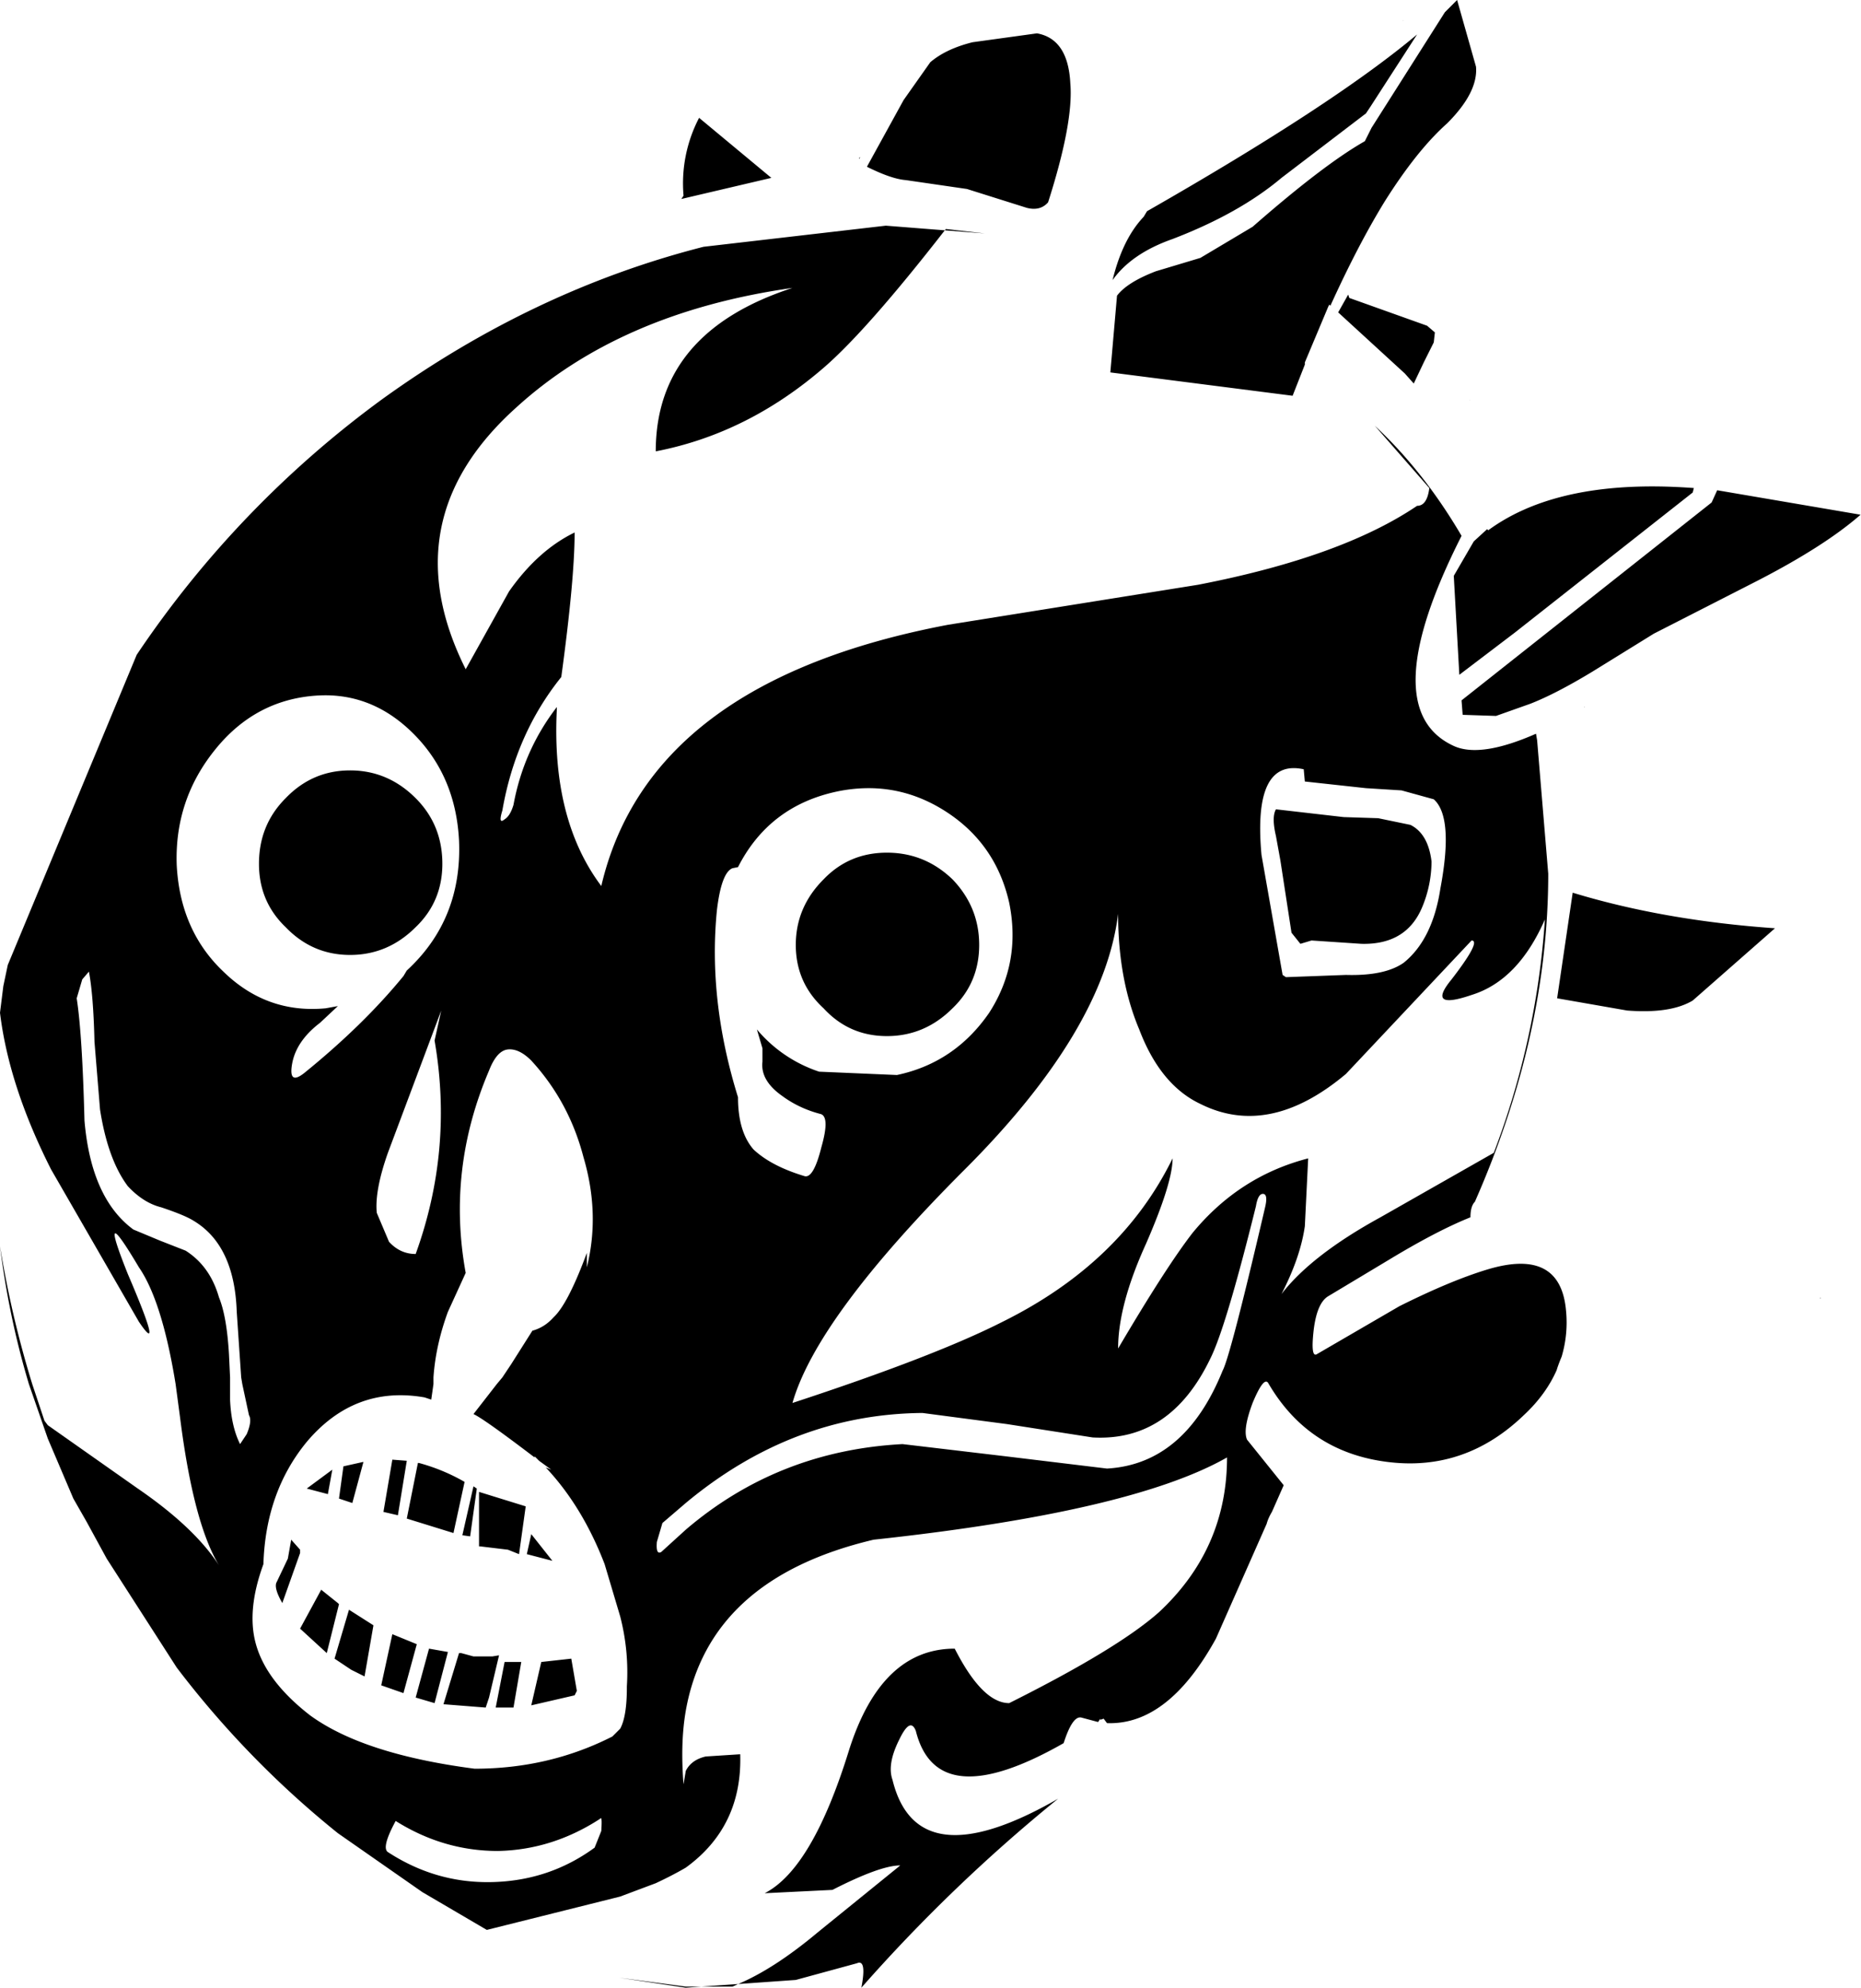 <svg xmlns="http://www.w3.org/2000/svg" xml:space="preserve" width="535.068" height="571.506" viewBox="0 0 141.57 151.211"><path d="m67 1.45-.55.55-3.3 5.2-.3.6Q61 8.85 57.8 11.65l-2.35 1.4-2 .6q-1.3.5-1.75 1.1l-.3 3.45 8.2 1.05.55-1.4v-.1l1.05-2.5.05-.1.05.05q1.25-2.75 2.45-4.7 1.45-2.3 2.8-3.5 1.4-1.4 1.3-2.55zm-2.41.915-.017.006-.025.026zM48.1 2.95l-2.9.4q-1.2.3-1.9.9l-1.2 1.7-1.65 3q1.1.55 1.75.6l2.75.4 2.7.85q.6.15.95-.25 1.15-3.6 1-5.35-.1-2-1.5-2.25M65.2 3q-3.75 3.15-12.15 7.95l-.15.25q-.95 1-1.4 2.85.85-1.2 2.7-1.85 3-1.15 4.9-2.75l3.8-2.9.2-.3ZM32.9 6.75a6.37 6.37 0 0 0-.7 3.5l-.1.15 4.05-.95zm7.247 1.768-.042.026-.005.065zM41.3 11.6l-8.2.95q-7.65 1.95-14.45 6.85A45.9 45.9 0 0 0 7.6 30.9L1.8 44.85l-.2.95-.15 1.2q.4 3.3 2.3 7.05L7.7 60.9q1.15 1.7-.5-2.15-1.4-3.5.5-.3 1 1.45 1.6 4.95l.05.3.2 1.5q.6 4.75 1.75 6.65-1.1-1.7-3.65-3.45L3.6 65.55l-.15-.2-.55-1.65a46 46 0 0 1-1.45-6.2q.4 3.2 1.3 6.2l.85 2.45 1.15 2.7.6 1.05.9 1.65 3.15 4.9a42.7 42.7 0 0 0 7.25 7.45l3.8 2.65 2.9 1.7 6-1.5 1.6-.6q.75-.35 1.35-.7 2.55-1.85 2.45-5.1l-1.55.1q-.65.15-.9.65l-.1.6q-.15-1.85.1-3.3 1.05-5.95 8.45-7.7 11.6-1.25 15.9-3.7 0 4.1-3.05 6.95-1.85 1.65-6.75 4.1-1.2 0-2.45-2.45-3.3 0-4.75 4.55-1.65 5.35-3.8 6.45l3.05-.15q2.15-1.1 3.05-1.1l-3.7 3c-1.328 1.112-2.52 1.88-3.591 2.333l2.591-.183 2.75-.75q.45-.2.2 1.1a73.4 73.4 0 0 1 8.85-8.5Q42.7 86 41.6 81.5q-.25-.7.3-1.8.5-1.05.75-.4.95 3.8 6.65.55.4-1.25.8-1.15l.75.2.1-.15v.05l.15-.05.15.2q2.75.1 4.9-3.8l2.282-5.163q.069-.257.237-.537l.53-1.2-1.649-2.05q-.2-.45.25-1.65.5-1.2.7-.9 1.8 3.1 5.35 3.55 3.5.45 6.15-2.1c.67-.623 1.158-1.3 1.478-2.024q.026-.09.06-.185.076-.214.165-.424A5.4 5.4 0 0 0 71.9 60.4q-.25-2.85-3.55-1.85-1.65.5-3.95 1.65l-3.7 2.15q-.3.2-.15-1.1.15-1.2.65-1.5l2.75-1.65q2.15-1.3 3.65-1.9 0-.5.2-.7 3.3-7.5 3.3-14.75l-.5-6-.05-.3q-2.5 1.1-3.7.55-3.6-1.65.35-9.45-1.7-2.9-3.9-4.95l2.45 2.8q-.1.8-.55.8-3.4 2.3-9.85 3.55l-11.25 1.8Q30.65 32.1 28.5 41.3q-2.25-3-2-7.95v-.1q-1.5 1.95-1.95 4.4-.15.5-.4.65-.3.25-.1-.4.6-3.45 2.65-6 .6-4.4.6-6.5-1.65.8-2.95 2.65l-1.95 3.5q-3.35-6.7 2.25-11.75 4.7-4.3 12.45-5.4-6.15 2-6.15 7.35 4.15-.8 7.6-3.8c1.29-1.125 3.094-3.176 5.403-6.141zm2.653.209 1.797.14L44 11.75zM34.66 90.683l-1.655.117H34.4c.084-.032.174-.08.259-.117m-1.655.117H32.3l-3-.4 3 .45zM62.1 14.7l-.45.8 3 2.75.4.45.45-.95.45-.9.05-.45-.35-.3-3.5-1.25zm5.455 4.718.009.023.012.032c.001-.022.001-.031-.004-.012-.01-.042.019.053-.01-.028-.002-.005-.008-.02-.007-.015m8.627 3.913q-4.98-.087-7.782 1.969l-.05-.05-.6.55-.9 1.55.25 4.45 2.5-1.9 8-6.3.05-.2q-.756-.055-1.468-.069m2.518.169-.25.55-11.25 8.9.05.65 1.5.05 1.55-.55q1.15-.45 2.8-1.45l2.75-1.7 4.7-2.4q3-1.55 4.6-2.95zm-62.56 9.222q2.204.022 3.91 1.728 1.9 1.9 2.05 4.8.15 3.55-2.35 5.85l-.15.25q-1.8 2.2-4.45 4.35-.75.6-.55-.45.2-1 1.25-1.8l.8-.75-.55.1q-2.65.25-4.6-1.65-1.95-1.85-2.1-4.8-.1-2.9 1.7-5.15 1.75-2.2 4.4-2.45.325-.03.64-.028m56.601.52-.026.016.012.009zM59.567 36q.246-.014.533.049l.05.55 2.75.3 1.6.1 1.45.4q.9.8.3 4-.35 2.3-1.65 3.35-.85.6-2.6.55l-2.7.1-.15-.1-.95-5.4q-.35-3.806 1.367-3.9M17.2 36.1q-1.7 0-2.9 1.25-1.2 1.2-1.2 2.95 0 1.7 1.2 2.85 1.2 1.25 2.9 1.25t2.95-1.25q1.2-1.15 1.2-2.85 0-1.75-1.2-2.95-1.25-1.25-2.95-1.25m23.2.8q1.913-.037 3.6 1.05 2.25 1.45 2.85 4.1.55 2.7-.9 4.95-1.55 2.25-4.15 2.8l-3.5-.15a6.2 6.2 0 0 1-2.8-1.9l.25.85v.6q-.1.85.9 1.55.75.55 1.7.8.45.1.05 1.5-.35 1.4-.75 1.3-1.5-.45-2.3-1.2-.7-.8-.7-2.35-1.35-4.35-.95-8.4.2-1.7.7-1.9l.25-.05q1.4-2.75 4.45-3.4a7 7 0 0 1 1.3-.15m18.45.95q-.2.35 0 1.2l.2 1.1.4 2.6.1.65.4.5.5-.15 2.25.15q2.05.05 2.75-1.7a5.4 5.4 0 0 0 .4-2q-.15-1.25-.95-1.65l-1.45-.3-1.55-.05zm-17.5 1.95q-1.7 0-2.85 1.2-1.25 1.25-1.25 2.95t1.25 2.85q1.15 1.25 2.85 1.25t2.95-1.25q1.2-1.15 1.2-2.85T44.3 41q-1.25-1.2-2.95-1.2m30.85 1.8-.7 4.75 3.15.55q1.95.15 2.95-.45l3.7-3.25q-5-.35-9.1-1.6m-20.45.95q0 2.95.95 5.2.95 2.5 2.75 3.35 3.1 1.55 6.55-1.35l5.65-6q.45 0-.9 1.75-1.15 1.4.9.7 2.1-.65 3.3-3.4a36.2 36.2 0 0 1-2.3 10.5l-5.1 2.9q-3.1 1.7-4.45 3.45.85-1.65 1.05-3.05l.15-3.05q-3.1.8-5.2 3.35-1.2 1.55-3.35 5.2 0-1.95 1.25-4.7 1.2-2.75 1.2-3.85-2.3 4.7-7.65 7.35-3.05 1.55-9.45 3.65 1.1-3.85 7.75-10.5 6.25-6.25 6.9-11.5m-46.3 2.6q.2 1.05.25 3.15l.25 3.05Q6.3 53.6 7.2 54.8q.7.75 1.5.95 1.05.35 1.45.6 1.85 1.1 1.95 4.1l.2 2.95.05.3.3 1.4q.15.25-.1.85l-.3.45q-.4-.8-.45-2v-1l-.05-1.05q-.1-1.7-.45-2.55-.4-1.4-1.5-2.1l-1.15-.45-1.2-.5q-1.9-1.4-2.2-4.9-.1-3.9-.35-5.5l.25-.85zM21.3 46.9l-.3 1.35q.85 4.9-.85 9.6-.7 0-1.2-.55L18.4 56q-.1-1 .5-2.7zm3 1.75q.5-.05 1.05.5 1.7 1.85 2.35 4.35.75 2.55.15 4.95v-.65q-.85 2.3-1.5 2.9-.4.45-.95.6l-.95 1.5-.4.6-.25.3-1.05 1.35q.45.2 2.75 1.95v-.05l.2.2.55.4-.25-.1q1.65 1.75 2.65 4.35l.7 2.35q.4 1.55.3 3.15v.05q0 1.3-.3 1.85l-.35.35Q26.15 81 22.8 81q-5-.65-7.4-2.4-2-1.55-2.45-3.25-.4-1.5.35-3.55.1-3.25 1.95-5.5 2.15-2.55 5.3-2l.3.1.1-.7v-.3q.1-1.45.65-2.95l.8-1.75q-.85-4.65 1.05-9.1.35-.9.85-.95m34 6.5q.2.05.05.65-1.55 6.65-1.9 7.3-1.7 4.2-5.2 4.4l-4.55-.55-4.65-.55q-5.6.3-9.75 3.85l-1.1 1q-.25.15-.2-.45l.25-.85 1.05-.9q4.8-4 10.65-4.05l3.8.5 3.85.6q3.5.2 5.3-3.55.7-1.4 2.05-6.85.1-.6.35-.55m25.038 4.658-.02.035.034-.007zM19.1 67.1l-.4 2.35.65.15.4-2.45zm-1.3.1-.9.2-.2 1.45.6.2zm2.45.05-.5 2.5 2.1.65.5-2.3a8.6 8.6 0 0 0-2.05-.85zm-3.85.3-1.15.85.95.25zm6.35.75-.5 2.2.35.05.3-2.15zm.25.25V71h.05l1.25.15.5.2.3-2.15zm2.35 1.9-.2.9 1.15.3zm-10.8.25-.15.85-.5 1.05q-.15.25.25.95l.8-2.25v-.15zm1.35 2.25-.95 1.75 1.2 1.1.55-2.2-.05-.05zm1.25.9-.65 2.2.75.5.6.3.4-2.3zm1.95 1.1-.5 2.3 1 .35.6-2.2zm1.65.65-.6 2.2.85.25.6-2.3zm1.35.2-.7 2.3 1.9.15.15-.45.45-1.9-.3.05h-.85l-.55-.15Zm5.05.25-1.35.15-.45 1.95 1.95-.45.1-.2zm-3 .15-.4 2.05h.8l.35-2.05zm4.34 7.028c.032.031.032.222.01.572l-.3.75q-2.05 1.5-4.65 1.55-2.5.05-4.65-1.35-.3-.2.35-1.4 2.15 1.35 4.6 1.35 2.45-.05 4.6-1.45.025-.037.04-.022" style="display:inline" transform="translate(-2.452 -2.452)scale(1.691)"/></svg>
